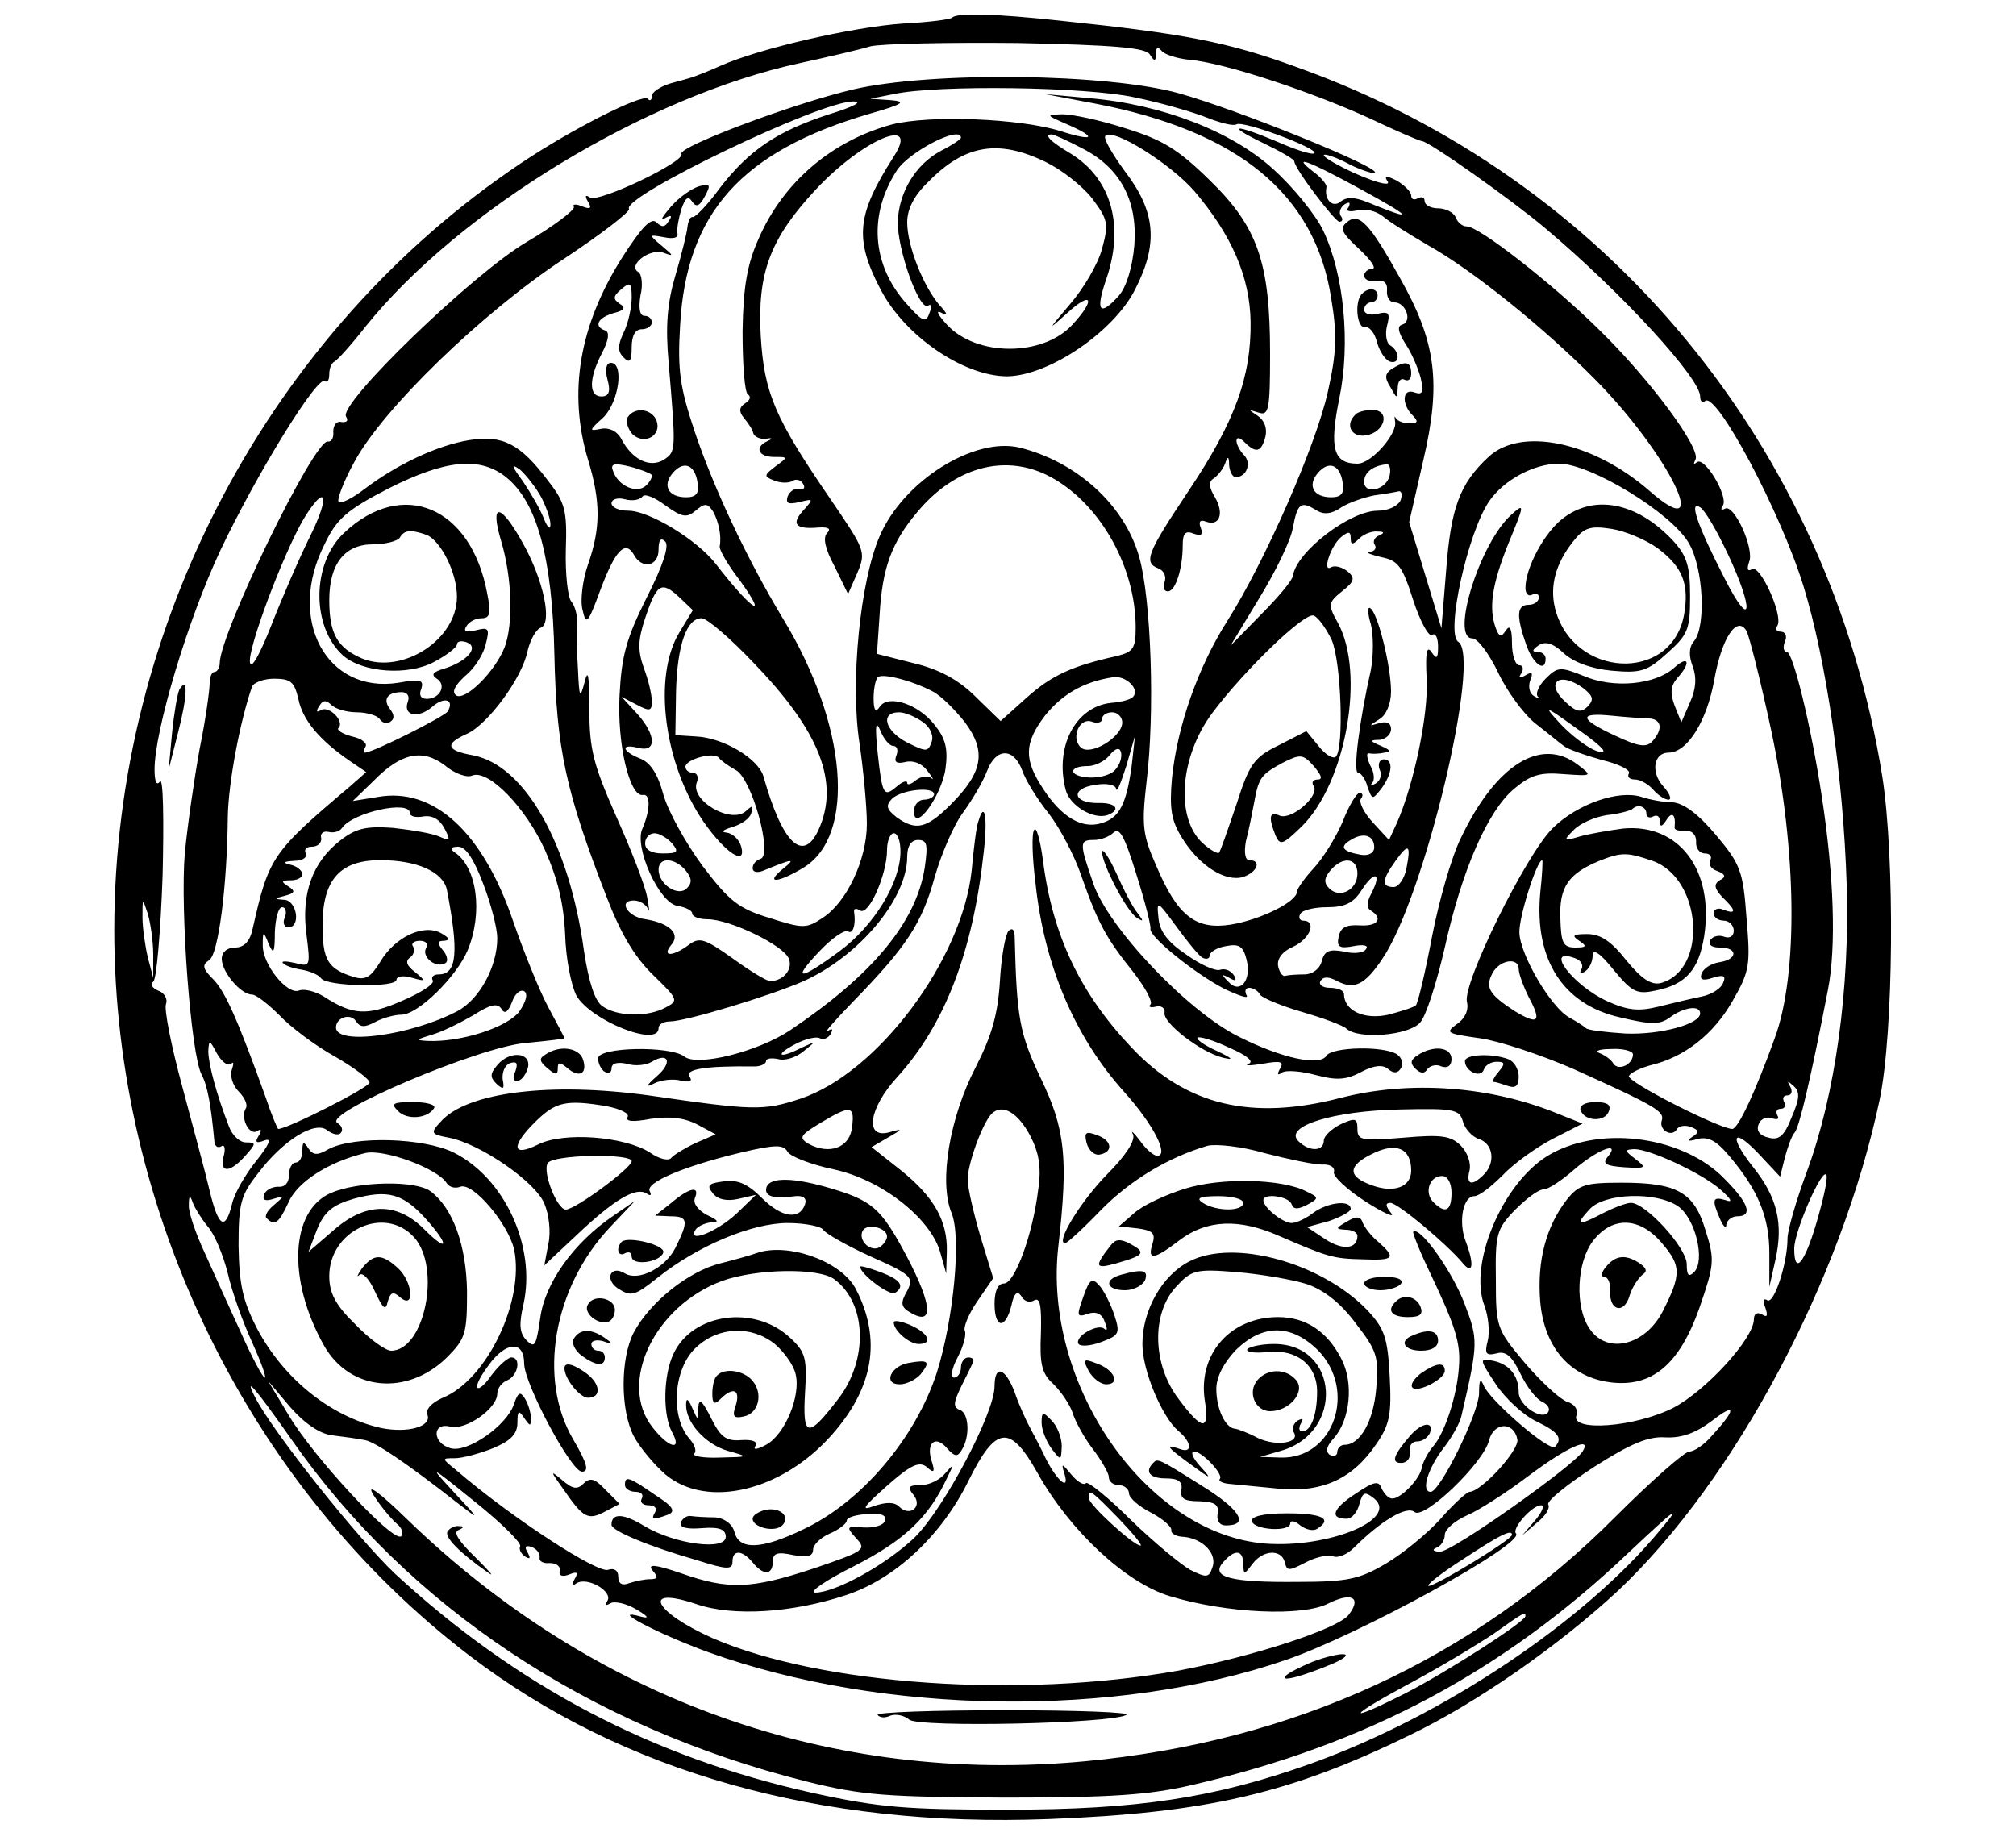 <?xml version="1.0" standalone="no"?>
<!DOCTYPE svg PUBLIC "-//W3C//DTD SVG 20010904//EN"
 "http://www.w3.org/TR/2001/REC-SVG-20010904/DTD/svg10.dtd">
<svg version="1.0" xmlns="http://www.w3.org/2000/svg"
 width="300pt" height="274pt" viewBox="0 0 300 274"
 preserveAspectRatio="xMidYMid meet">
<g transform="translate(0,274) scale(0.1,-0.1)"
fill="#000000" stroke="none">
<path d="M1417 2714 c-2 -3 -35 -7 -73 -9 -74 -5 -214 -37 -272 -63 -20 -9
-39 -16 -42 -17 -3 -1 -17 -5 -32 -9 -16 -5 -28 -13 -28 -19 0 -6 -3 -8 -6 -4
-8 8 -113 -45 -189 -96 -373 -250 -605 -686 -605 -1141 0 -419 200 -829 529
-1080 227 -173 520 -256 861 -243 235 9 360 38 538 125 100 48 223 134 311
216 173 164 331 460 388 729 21 100 23 361 4 482 -79 490 -409 890 -871 1055
-104 38 -169 50 -350 69 -101 11 -155 12 -163 5z m294 -55 c7 -11 9 -11 9 1 0
9 3 11 8 5 4 -6 23 -12 42 -14 51 -4 183 -48 268 -87 40 -19 75 -34 78 -34 10
0 133 -87 184 -130 115 -97 230 -223 230 -250 0 -7 3 -10 7 -7 16 17 113 -165
147 -276 34 -111 59 -285 64 -442 5 -157 -17 -314 -59 -428 -16 -43 -29 -88
-29 -100 0 -37 -20 -98 -30 -92 -6 4 -7 -1 -3 -11 4 -12 3 -15 -5 -10 -7 4
-12 1 -12 -7 0 -29 -72 -107 -120 -132 -57 -29 -154 -36 -144 -11 3 8 -3 17
-14 20 -11 4 -39 30 -63 58 -42 50 -43 53 -43 124 -1 67 1 75 28 103 17 17 35
31 43 31 7 0 28 14 46 30 35 30 70 43 49 18 -8 -10 -2 -13 25 -15 32 -2 34 -1
17 12 -17 13 -17 14 -2 15 23 0 99 -35 128 -60 17 -15 19 -20 8 -16 -20 6 -21
1 -8 -29 5 -11 9 -14 9 -7 1 6 8 12 16 12 25 0 17 21 -24 61 -64 60 -184 74
-258 29 -67 -41 -118 -161 -94 -223 6 -16 8 -39 5 -52 -5 -19 -3 -23 13 -19
14 4 23 -4 36 -31 9 -19 24 -38 32 -41 8 -4 12 -10 9 -15 -8 -14 -44 9 -44 29
0 25 -14 42 -38 47 -21 4 -21 3 4 -35 14 -21 41 -46 60 -55 33 -16 40 -25 28
-38 -8 -8 -97 69 -106 91 -5 12 -7 9 -7 -12 -1 -30 -58 -146 -72 -146 -15 0
-4 35 19 65 12 15 25 38 27 49 25 108 25 112 4 167 -18 47 -66 115 -76 106 -1
-2 10 -30 26 -63 37 -78 45 -103 42 -139 -3 -43 -21 -97 -38 -117 -8 -9 -15
-23 -17 -31 -2 -17 -31 -47 -44 -47 -6 0 -12 7 -16 15 -4 12 -11 11 -39 -8
-34 -22 -39 -37 -13 -37 8 0 16 10 19 22 5 18 8 19 22 8 37 -31 -68 -74 -162
-67 -177 14 -332 237 -308 443 15 131 10 174 -26 249 -32 67 -36 90 -39 210 0
11 -3 15 -9 10 -5 -6 -11 -39 -13 -75 -3 -49 -12 -81 -36 -128 -39 -75 -55
-171 -36 -217 15 -36 3 -159 -22 -238 -32 -98 -113 -193 -199 -233 -62 -30
-95 -31 -102 -4 -3 12 -15 21 -29 22 -13 0 -29 1 -36 2 -6 1 -13 -4 -15 -10
-2 -7 9 -10 32 -8 26 2 35 -2 35 -13 0 -21 -76 -11 -121 16 -31 19 -49 20 -49
2 0 -9 55 -32 128 -53 44 -14 52 -14 52 -2 0 18 14 18 30 -1 16 -20 30 -19 30
1 0 13 7 15 30 10 21 -4 30 -2 30 8 0 7 11 18 25 24 14 6 25 15 25 19 0 5 14
9 31 10 20 2 29 -2 26 -10 -2 -7 -17 -11 -32 -10 -26 2 -26 1 -11 -16 16 -17
13 -19 -63 -45 -94 -31 -127 -32 -198 -7 -38 13 -50 14 -42 4 9 -10 8 -13 -4
-13 -8 0 -22 -3 -31 -6 -10 -4 -16 -1 -16 10 0 9 -6 13 -15 10 -15 -6 -142 76
-227 149 -21 17 -21 17 -1 17 11 0 37 7 57 15 26 11 36 21 36 38 0 18 2 19 10
7 9 -13 10 -13 10 0 0 8 -4 21 -9 29 -7 11 -10 9 -16 -8 -10 -32 -70 -74 -95
-66 -27 8 -27 39 0 32 23 -6 70 27 70 49 0 8 7 17 15 20 16 7 21 34 6 34 -5 0
-19 -12 -30 -27 -11 -16 -21 -23 -21 -16 0 7 11 24 23 39 25 29 47 26 47 -5 0
-30 70 -161 86 -161 11 0 8 12 -13 48 -53 90 -30 226 55 316 l37 39 -32 -22
c-59 -40 -102 -100 -109 -152 -6 -41 -8 -46 -20 -34 -11 11 -12 24 -5 54 19
86 -28 188 -104 226 -45 22 -148 25 -186 5 -17 -10 -23 -9 -30 1 -7 11 -9 10
-9 -3 0 -10 -4 -18 -10 -18 -5 0 -10 -8 -10 -19 0 -11 -6 -18 -16 -17 -9 0
-19 -5 -21 -12 -3 -8 2 -10 14 -6 17 5 17 5 1 -9 -10 -8 -15 -17 -11 -20 12
-12 18 -7 32 23 13 31 60 61 114 74 28 7 109 -23 122 -45 4 -6 13 -8 20 -5 19
7 71 -55 80 -93 16 -76 -40 -194 -106 -221 -16 -7 -26 -17 -23 -25 7 -18 -29
-28 -69 -20 -75 17 -145 73 -185 149 -21 41 -26 65 -27 122 0 63 3 75 29 108
37 49 85 79 103 64 8 -6 17 -8 20 -4 4 4 2 11 -5 15 -23 14 213 114 281 119
31 3 57 6 57 7 0 1 -11 22 -24 46 -13 24 -36 81 -52 127 -45 133 -118 201
-202 186 l-37 -6 31 30 c41 42 73 48 106 23 14 -12 33 -19 41 -15 24 9 79 -47
108 -111 19 -43 28 -80 30 -126 1 -35 9 -76 17 -91 22 -37 122 -77 122 -48 0
6 8 10 17 10 23 0 149 38 199 60 82 37 154 122 154 185 0 16 6 25 16 25 14 0
15 -7 10 -42 -13 -81 -78 -159 -200 -241 -48 -32 -139 -55 -158 -39 -21 16
-128 14 -128 -3 0 -8 5 -17 10 -20 6 -3 10 -1 10 5 0 8 9 10 23 7 12 -4 29 -2
37 3 25 15 31 -1 8 -21 -17 -15 -18 -18 -4 -11 10 5 28 7 39 4 14 -3 18 -1 13
6 -7 11 24 16 97 15 9 0 17 4 17 8 0 4 8 5 18 3 9 -3 26 2 37 11 20 16 20 16
-2 6 -33 -17 -42 -12 -10 5 15 8 32 12 37 9 5 -3 12 0 16 6 4 8 3 9 -4 5 -7
-4 11 16 38 44 79 81 102 116 121 185 10 35 29 79 43 97 13 18 29 45 35 61 13
34 39 35 52 1 5 -15 23 -44 40 -65 16 -21 38 -62 48 -92 25 -71 37 -93 77
-143 18 -23 30 -45 26 -49 -4 -3 0 -5 8 -3 8 2 14 -2 13 -9 -3 -15 54 -59 87
-67 17 -4 14 -1 -9 10 -18 8 -31 17 -29 20 3 2 24 -4 47 -15 26 -11 38 -21 29
-24 -7 -3 2 -3 21 0 27 5 32 3 26 -7 -5 -9 -4 -11 3 -6 6 4 29 2 51 -4 30 -8
45 -7 67 5 19 10 32 11 40 4 8 -7 15 -6 19 2 4 6 1 15 -6 20 -20 13 -97 11
-105 -2 -10 -16 -66 -4 -130 28 -77 38 -195 163 -217 228 -21 61 -21 65 1 65
10 0 23 5 29 11 9 9 17 -7 34 -62 13 -41 22 -77 21 -81 -3 -11 65 -66 109 -89
23 -11 38 -16 34 -10 -3 6 -2 11 4 11 5 0 13 -4 16 -10 3 -5 32 -17 63 -26 31
-9 61 -20 66 -25 18 -16 92 -10 109 9 9 9 25 60 37 112 26 117 64 203 103 236
25 21 39 25 74 22 43 -3 43 -3 21 14 -55 42 -122 0 -174 -109 -14 -28 -33 -95
-43 -147 -10 -53 -21 -99 -24 -102 -3 -3 -22 -9 -41 -14 -36 -8 -66 6 -66 31
0 5 -9 9 -21 9 -11 0 -17 5 -14 10 4 7 12 7 25 0 25 -13 41 -6 67 33 63 92
148 450 113 472 -19 12 14 162 46 209 22 32 67 56 104 56 47 0 167 -73 193
-118 22 -37 26 -124 8 -146 -8 -9 -8 -22 -2 -38 6 -16 5 -33 -4 -53 l-13 -30
-10 25 c-7 19 -6 29 4 41 21 23 17 35 -5 15 -28 -25 -90 -31 -134 -12 -35 14
-39 14 -57 -4 -10 -10 -15 -22 -12 -26 4 -4 2 -4 -5 0 -7 4 -9 14 -6 23 5 12
3 14 -7 8 -9 -5 -11 -4 -6 3 4 7 2 12 -3 12 -6 0 -11 15 -11 33 0 21 -3 28 -9
19 -7 -11 -10 -10 -15 3 -11 30 -6 65 19 127 24 58 24 60 4 42 -47 -42 -91
-184 -58 -184 8 0 25 -23 38 -50 13 -28 38 -62 55 -76 17 -13 36 -29 43 -34 6
-5 32 -14 57 -21 25 -6 43 -15 40 -20 -3 -5 1 -9 9 -9 8 0 20 -7 27 -15 7 -8
17 -15 23 -15 5 0 2 9 -8 20 -19 21 -14 50 8 50 28 0 57 47 68 108 11 63 34
97 48 73 4 -7 21 -74 37 -149 38 -179 40 -362 5 -457 -29 -80 -54 -134 -63
-135 -19 0 -159 71 -154 79 3 5 18 12 33 16 50 12 93 46 121 95 26 45 27 54
21 124 -5 70 -9 80 -46 124 -26 31 -48 47 -64 48 -13 0 -34 4 -46 8 -34 11
-95 -10 -132 -46 -40 -39 -135 -232 -128 -259 3 -12 -3 -25 -15 -33 -18 -13
-15 -14 34 -21 29 -4 92 -25 140 -46 122 -55 135 -63 131 -76 -5 -14 14 -26
22 -14 3 6 13 7 21 4 13 -5 13 -8 2 -15 -9 -6 -6 -7 8 -3 16 4 28 -2 48 -26
43 -51 59 -91 59 -144 l0 -50 9 40 c12 54 3 93 -33 138 -38 48 -30 61 10 18
l30 -32 7 28 c4 15 10 33 15 38 7 10 23 77 49 211 13 65 9 172 -9 289 -16 106
-43 215 -52 215 -5 0 -6 7 -3 15 4 8 1 15 -6 15 -6 0 -9 4 -5 9 9 15 -26 92
-38 84 -6 -4 -8 0 -4 11 8 20 -23 87 -36 79 -6 -3 -7 -1 -3 5 8 14 -28 74 -39
64 -5 -4 -5 -2 -2 4 9 16 -68 120 -144 194 -69 68 -178 153 -196 153 -7 0 -14
6 -17 14 -3 7 -15 13 -26 13 -11 0 -20 5 -20 11 0 5 -4 7 -10 4 -5 -3 -10 -2
-10 4 0 6 -10 15 -21 22 -16 8 -20 8 -14 -1 7 -11 -44 7 -82 29 -29 17 -5 13
28 -5 17 -8 33 -13 35 -11 8 8 -205 94 -291 118 -107 30 -369 33 -485 6 -90
-21 -262 -86 -256 -96 7 -11 -123 -73 -136 -65 -7 5 -8 2 -3 -6 6 -10 4 -12
-9 -7 -9 4 -15 3 -12 -1 2 -4 -29 -28 -70 -52 -80 -47 -281 -241 -269 -260 4
-6 1 -9 -7 -8 -7 2 -12 -5 -12 -14 1 -10 -3 -16 -8 -15 -20 4 -161 -286 -161
-330 0 -7 -4 -13 -8 -13 -4 0 -7 -8 -7 -17 0 -10 -6 -54 -15 -98 -8 -44 -18
-114 -22 -155 -7 -84 9 -299 25 -329 9 -17 14 -46 19 -99 0 -7 5 -11 10 -8 5
4 7 -3 4 -14 -7 -26 9 -26 32 0 16 18 17 20 1 20 -9 0 -20 10 -25 23 -19 49
-31 94 -31 113 1 17 2 17 13 -4 7 -12 16 -19 21 -15 4 4 4 0 1 -9 -3 -8 1 -23
10 -32 9 -9 14 -20 11 -25 -9 -14 5 -42 17 -34 6 4 7 1 2 -7 -6 -10 -4 -12 9
-7 11 4 7 -6 -13 -31 -16 -20 -33 -49 -36 -65 -10 -39 -20 -33 -33 21 -6 26
-25 96 -41 156 -16 59 -27 114 -24 122 3 8 -3 17 -12 20 -9 4 -12 10 -7 13 5
3 11 75 14 158 2 84 1 147 -4 140 -5 -7 -8 0 -8 18 0 57 49 222 98 326 53 112
145 262 156 252 3 -3 6 1 6 10 0 8 3 17 8 19 4 2 25 25 46 52 140 174 419 343
646 392 41 9 89 20 105 25 17 4 115 6 219 5 144 -3 191 -7 197 -17z m-22 -64
c39 -8 87 -22 107 -30 20 -8 40 -13 44 -10 10 6 122 -36 116 -43 -3 -3 -28 5
-55 17 -64 27 -79 26 -21 -2 25 -12 46 -24 46 -27 1 -12 60 -89 67 -90 5 0 6
4 2 9 -3 5 0 13 6 17 7 4 9 3 6 -4 -5 -6 0 -8 13 -5 12 3 28 -1 38 -9 9 -8 40
-27 67 -43 65 -36 173 -123 248 -199 111 -112 179 -252 81 -166 -84 73 -191
95 -239 50 -43 -40 -56 -76 -63 -169 l-7 -86 -24 79 -24 79 21 92 c27 115 19
176 -34 270 -46 83 -62 100 -80 84 -11 -9 -7 -16 19 -40 17 -16 26 -29 19 -29
-6 0 -12 -5 -12 -10 0 -6 8 -10 18 -8 11 2 17 -3 16 -14 -1 -10 4 -18 11 -18
17 0 27 -28 12 -33 -8 -2 -7 -10 4 -28 9 -13 19 -36 23 -51 5 -22 3 -26 -9
-22 -18 7 -20 -17 -3 -34 9 -9 8 -12 -4 -12 -9 0 -18 3 -21 8 -2 4 -2 2 -1 -5
4 -18 -35 -63 -56 -63 -36 0 -42 23 -27 97 17 82 7 185 -24 250 -11 23 -44 64
-74 91 -61 56 -166 97 -275 106 l-65 6 74 -14 c214 -41 328 -135 352 -290 9
-54 8 -81 -5 -139 -18 -81 -94 -253 -149 -340 -44 -69 -75 -157 -83 -235 -4
-46 -1 -63 15 -89 26 -42 65 -66 91 -58 21 7 28 25 9 25 -6 0 -8 11 -5 28 4
15 9 40 12 56 7 39 10 43 43 61 26 13 30 13 46 -5 11 -13 14 -20 6 -20 -7 0
-10 -4 -6 -10 9 -14 -32 -50 -50 -44 -16 7 -18 -1 -7 -29 7 -16 11 -14 39 13
66 65 95 228 54 303 -15 27 -15 30 6 47 19 15 20 20 8 30 -8 6 -18 9 -24 6
-14 -9 -1 32 15 45 11 9 14 8 14 -2 0 -10 3 -10 12 -1 7 7 19 12 28 11 10 0
11 -2 2 -6 -6 -2 -10 -9 -6 -14 3 -5 -1 -10 -8 -10 -7 -1 1 -4 17 -8 26 -5 32
-14 48 -64 10 -31 23 -55 28 -52 5 4 9 -4 9 -17 0 -18 -2 -20 -10 -8 -7 10 -9
-2 -7 -40 3 -53 -19 -157 -44 -214 l-12 -26 -24 26 c-13 14 -21 30 -18 35 4 5
3 9 -2 9 -4 0 -16 -19 -25 -43 -10 -23 -29 -54 -43 -69 -14 -15 -25 -31 -25
-35 0 -15 -55 -42 -99 -49 -52 -8 -79 13 -111 89 -20 45 -21 60 -14 122 13
105 7 275 -11 337 -22 77 -93 141 -178 162 -68 16 -173 -50 -208 -132 -29 -67
-44 -217 -30 -308 6 -41 11 -95 11 -120 0 -53 -30 -117 -66 -140 -24 -16 -29
-16 -79 0 -46 14 -60 25 -100 78 -25 34 -51 81 -58 106 -8 30 -19 47 -34 53
-28 11 -30 23 -3 16 28 -7 26 20 -2 51 l-23 25 23 -12 c19 -10 22 -9 22 5 0
10 -5 32 -12 50 -9 26 -9 41 2 74 17 51 24 56 50 32 l21 -20 -20 -33 c-40 -66
-23 -196 36 -282 32 -46 64 -67 56 -37 -3 11 -13 20 -22 21 -9 1 -5 4 8 8 14
4 27 13 29 21 3 12 2 12 -8 3 -22 -20 -84 16 -73 43 3 8 0 14 -6 14 -6 0 -11
4 -11 9 0 11 43 23 50 13 3 -4 14 -12 25 -18 24 -13 55 -126 37 -132 -7 -2
-12 -8 -12 -14 0 -6 7 -7 15 -4 46 19 50 19 30 3 -28 -23 -7 -21 31 2 78 48
65 212 -30 369 -55 91 -104 196 -132 279 -22 66 -26 91 -22 158 9 168 91 260
283 316 49 14 55 18 30 20 l-30 2 35 7 c65 14 286 11 359 -5z m-455 -25 c-77
-25 -119 -53 -163 -110 -18 -25 -37 -44 -40 -43 -4 1 -7 -6 -8 -15 -1 -9 -9
-42 -18 -72 -12 -41 -15 -75 -10 -130 11 -131 11 -132 -7 -144 -21 -13 -47 0
-63 30 -6 12 -18 18 -30 16 -19 -4 -19 -3 3 17 23 23 31 81 11 81 -7 0 -9 -10
-5 -25 5 -18 2 -25 -9 -25 -19 0 -19 27 1 65 10 19 11 31 5 33 -18 6 -12 19
12 26 16 4 19 8 9 14 -10 7 -10 11 3 22 13 11 15 9 15 -13 0 -14 -5 -38 -12
-52 -9 -19 -9 -28 0 -37 9 -9 12 -6 12 15 0 17 5 27 15 27 8 0 15 5 15 10 0 6
-5 10 -11 10 -7 0 -9 11 -6 30 4 16 2 32 -3 35 -17 10 17 36 37 29 16 -6 16
-5 -2 10 -20 17 -20 17 3 13 14 -3 22 -1 20 6 -1 7 2 23 6 36 6 17 10 20 16
11 6 -9 11 -7 19 8 9 17 8 19 -8 15 -11 -3 -30 -16 -43 -31 -12 -14 -17 -22
-9 -17 10 6 12 4 6 -4 -5 -9 -10 -10 -18 -2 -8 8 -22 -7 -51 -52 -64 -101 -81
-201 -51 -301 19 -62 19 -102 0 -156 -8 -23 -12 -54 -8 -68 5 -23 8 -20 26 29
22 59 37 76 50 54 12 -23 37 -18 37 7 0 14 3 19 10 12 6 -6 -3 -35 -28 -84
-30 -60 -37 -86 -40 -144 -4 -73 15 -153 35 -149 11 2 11 -22 -1 -50 -13 -27
25 -111 52 -115 12 -2 22 -7 22 -11 0 -5 10 -9 23 -9 33 0 114 -39 121 -59 6
-15 -8 -33 -28 -33 -5 0 -30 15 -56 34 -41 29 -49 32 -65 20 -24 -18 -41 -18
-26 0 14 16 -2 32 -38 38 -27 3 -42 28 -18 28 9 0 18 -6 21 -12 3 -7 2 1 -1
17 -3 17 -24 71 -46 120 -34 77 -40 100 -40 160 0 50 -2 61 -7 40 -7 -26 -8
-24 -10 20 -2 28 -2 58 -1 69 0 10 -3 24 -9 31 -5 6 -9 41 -8 77 2 58 -1 70
-26 102 -42 56 -68 69 -118 61 -48 -8 -107 -36 -156 -73 -18 -14 -35 -22 -38
-19 -3 3 7 30 23 59 42 79 191 223 311 302 56 37 100 71 98 75 -12 18 285 161
334 160 15 0 0 -8 -36 -19z m788 -110 c77 -42 85 -50 23 -25 -27 12 -40 13
-50 5 -12 -10 -25 3 -21 22 0 4 -8 14 -19 22 -35 27 -8 17 67 -24z m-1269
-430 c46 -37 69 -119 72 -265 3 -139 17 -203 77 -358 21 -55 42 -91 70 -118
37 -36 38 -38 19 -48 -27 -15 -73 -14 -95 2 -11 8 -20 36 -27 82 -22 160 -88
276 -165 291 -40 7 -43 17 -9 32 31 14 82 83 90 123 4 17 13 33 20 35 17 7 4
70 -26 124 -34 62 -51 64 -33 4 16 -54 18 -122 5 -157 -14 -36 -58 -80 -72
-72 -7 5 -3 14 13 29 14 11 28 33 31 48 6 23 4 25 -15 20 -14 -3 -19 -2 -14 6
4 7 14 12 23 12 12 0 14 7 8 37 -24 129 -126 172 -213 90 -48 -45 -49 -139 -2
-182 29 -26 97 -31 136 -10 19 10 34 22 34 26 0 5 7 6 15 3 18 -7 1 -28 -34
-39 -17 -5 -20 -9 -11 -15 15 -9 5 -30 -15 -30 -9 0 -12 6 -8 15 4 13 -1 15
-34 9 -107 -17 -167 94 -110 206 18 38 33 51 95 83 85 43 136 48 175 17z m53
-31 c8 -16 14 -34 13 -41 0 -7 -5 -2 -10 11 -5 13 -19 37 -31 55 -17 23 -18
27 -4 17 9 -8 24 -27 32 -42z m163 35 c3 -2 -1 -10 -7 -16 -14 -14 -43 -1 -50
22 -4 10 3 11 24 6 16 -4 31 -10 33 -12z m69 -12 c3 -16 -2 -22 -17 -22 -26 0
-36 17 -20 36 16 19 33 13 37 -14z m518 12 c77 -37 134 -134 134 -228 0 -31
-4 -36 -27 -42 -68 -15 -98 -29 -135 -62 l-39 -35 -37 36 c-25 25 -54 41 -92
50 l-55 14 4 59 c4 69 18 107 56 152 55 66 127 86 191 56z m442 -12 c3 -16 -2
-22 -17 -22 -26 0 -36 17 -20 36 16 19 33 13 37 -14z m70 11 c-4 -22 -38 -30
-38 -10 0 14 13 24 33 26 5 1 7 -7 5 -16z m-1033 -53 c14 12 18 11 26 -1 8
-14 13 -36 10 -52 -1 -4 9 -22 22 -40 54 -72 30 -61 -28 14 -28 36 -99 79
-130 79 -14 0 -25 5 -25 11 0 6 9 9 20 6 11 -3 22 -1 26 4 3 5 18 -1 34 -13
25 -18 32 -19 45 -8z m1049 15 c-4 -8 -18 -15 -34 -15 -41 0 -121 -61 -126
-97 -1 -7 -23 -33 -48 -58 l-45 -46 43 71 c24 39 47 86 50 105 7 37 12 40 36
25 10 -6 22 -5 36 5 11 7 34 15 50 18 16 2 32 5 36 6 4 0 5 -6 2 -14z m-1622
-52 c-16 -32 -42 -92 -58 -133 -17 -43 -30 -67 -32 -56 -4 20 50 163 80 214
33 54 40 36 10 -25z m2109 -27 c40 -85 36 -117 -5 -36 -41 80 -53 116 -36 105
7 -4 25 -35 41 -69z m-1936 28 c21 -9 45 -56 45 -92 0 -64 -81 -116 -141 -92
-37 16 -49 37 -49 87 0 54 23 83 65 83 19 0 37 5 40 10 7 12 17 12 40 4z
m1347 -157 c14 -34 18 -160 6 -173 -4 -4 -16 3 -26 16 l-18 22 -41 -21 c-37
-18 -44 -28 -63 -88 -13 -38 -24 -70 -26 -72 -2 -2 -13 4 -24 14 -41 37 -35
128 14 194 48 64 137 150 151 145 7 -3 19 -20 27 -37z m-861 -33 c99 -102 129
-179 97 -249 -23 -50 -54 -20 -82 80 -8 26 -59 57 -100 59 l-31 2 1 66 c2 69
16 108 38 108 8 0 43 -30 77 -66z m267 -43 c12 -6 33 -27 48 -46 32 -43 27
-74 -21 -122 -36 -36 -52 -40 -81 -19 -15 12 -16 17 -7 27 14 14 63 19 63 7 0
-4 -7 -8 -15 -8 -8 0 -15 -8 -15 -17 0 -34 41 22 47 63 4 30 0 45 -16 65 -25
32 -70 46 -82 27 -6 -9 -9 -5 -9 13 0 14 3 28 6 31 6 7 52 -5 82 -21z m298 -8
c-3 -4 -18 -8 -33 -9 -53 -6 -84 -66 -67 -130 6 -23 41 -44 62 -37 21 8 13 19
-15 18 -37 0 -40 22 -3 27 17 3 30 0 31 -6 1 -6 7 9 15 34 l13 45 -5 -45 c-8
-57 -18 -77 -45 -85 -29 -9 -59 9 -86 50 -30 45 -29 69 2 110 25 31 56 50 100
57 20 4 42 -18 31 -29z m-1242 -3 c6 -31 31 -61 76 -92 l25 -17 -25 -22 c-116
-98 -120 -105 -144 -211 -4 -19 -13 -28 -26 -28 -12 0 -20 -7 -20 -17 0 -19
28 -53 45 -53 6 0 24 -14 41 -31 16 -17 53 -45 82 -61 28 -16 52 -34 52 -39 0
-7 -122 -69 -136 -69 -1 0 -10 21 -19 48 -41 114 -60 157 -78 175 -15 15 -17
21 -6 28 14 8 27 110 28 214 1 51 18 141 36 193 2 6 17 12 33 12 25 0 30 -5
36 -30z m1912 16 c15 -12 16 -17 7 -27 -10 -10 -17 -9 -33 6 -32 29 -10 47 26
21z m-1749 -20 c-8 -21 15 -26 36 -8 18 16 34 11 23 -7 -6 -8 -111 -61 -123
-61 -2 0 -2 4 1 9 3 5 -6 12 -20 15 -15 4 -24 10 -20 13 9 10 -15 34 -27 26
-6 -4 -7 -1 -2 6 5 9 10 10 18 2 6 -6 23 -11 38 -11 15 0 31 -5 34 -10 4 -6
11 -8 16 -4 6 4 6 10 0 18 -12 15 -5 26 17 26 8 0 12 -6 9 -14z m1779 -74 c-7
-6 -40 15 -66 43 -23 25 -21 25 22 -6 26 -18 46 -34 44 -37z m-1012 43 c11 -8
16 -21 12 -30 -5 -14 -8 -14 -36 0 -33 17 -41 45 -12 45 9 0 25 -7 36 -15z
m296 0 c0 -22 -48 -51 -62 -37 -15 15 -1 45 17 38 8 -3 15 -1 15 4 0 6 7 10
15 10 8 0 15 -7 15 -15z m783 6 c20 -1 22 -16 6 -34 -9 -10 -21 -8 -55 8 -54
25 -56 35 -6 30 20 -2 45 -4 55 -4z m-1124 -41 c6 0 8 -6 5 -14 -4 -10 0 -13
13 -10 12 3 25 -2 33 -13 8 -10 10 -15 6 -11 -5 4 -15 3 -23 -3 -7 -6 -13 -8
-13 -4 0 4 -7 2 -15 -5 -20 -17 -22 -14 -29 50 -4 40 -3 49 4 33 5 -13 14 -23
19 -23z m331 -35 c-6 -8 -24 -13 -40 -12 -30 2 -31 17 -1 17 10 0 25 7 32 16
9 11 15 12 17 5 2 -7 -1 -18 -8 -26z m-1050 -65 c0 -5 9 -7 20 -5 13 2 24 -4
31 -17 10 -19 9 -20 -7 -13 -11 5 -42 10 -69 13 -41 3 -56 -1 -79 -19 -41 -32
-58 -79 -50 -139 6 -48 6 -49 -17 -43 -13 3 -21 3 -18 0 3 -4 15 -8 28 -10 12
-2 26 -8 29 -13 9 -12 112 -14 112 -2 0 5 10 7 23 3 21 -6 21 -5 4 9 -12 9
-14 16 -7 21 5 3 8 11 5 16 -4 5 1 9 10 9 9 0 13 -5 9 -11 -7 -13 15 -31 29
-22 4 2 3 11 -4 19 -9 11 -8 14 2 14 9 1 8 4 -4 11 -26 15 -69 -5 -91 -42 -14
-23 -22 -28 -39 -23 -39 12 -47 25 -47 77 0 68 26 97 86 97 54 0 93 -17 99
-44 18 -93 15 -126 -12 -126 -8 0 -12 -4 -9 -9 3 -5 -17 -18 -45 -30 -52 -23
-74 -22 -117 6 -13 8 -30 12 -37 9 -18 -7 -55 40 -54 68 0 21 1 21 9 1 7 -16
9 -13 9 18 1 20 5 37 11 37 5 0 7 -7 4 -15 -4 -8 -1 -15 5 -15 19 0 13 40 -6
41 -16 1 -15 2 1 6 15 4 16 7 5 14 -11 7 -11 9 4 9 9 0 17 4 17 9 0 5 -8 12
-17 14 -13 3 -12 5 5 6 13 0 20 6 17 11 -3 6 1 10 9 10 9 0 15 6 14 13 -2 6 3
11 11 9 8 -2 17 1 20 6 16 23 101 42 101 22z m1840 -1 c0 -5 5 -7 10 -4 6 3
10 0 10 -7 0 -9 3 -9 10 2 8 13 14 8 12 -11 -1 -4 6 -6 16 -5 10 0 16 -6 16
-16 -1 -10 5 -18 13 -18 8 0 11 -5 8 -10 -3 -6 1 -13 10 -16 13 -5 14 -9 4
-14 -9 -6 -8 -12 4 -25 21 -20 21 -26 2 -19 -8 4 -15 1 -15 -5 0 -6 7 -11 15
-11 8 0 15 -7 15 -15 0 -8 -6 -12 -14 -9 -8 3 -17 1 -21 -5 -3 -7 2 -11 14
-11 28 0 27 -18 -1 -22 -12 -2 -23 -9 -26 -17 -3 -9 2 -11 17 -6 16 5 20 3 15
-8 -3 -8 -17 -17 -32 -20 -15 -3 -44 -10 -64 -15 -29 -7 -45 -6 -76 8 -51 23
-96 82 -48 64 9 -3 13 -11 9 -17 -3 -6 -1 -7 5 -3 7 4 12 15 12 24 0 11 11 4
31 -21 28 -34 35 -37 63 -31 45 9 64 31 72 81 15 99 -38 168 -121 160 -22 -3
-51 -8 -65 -12 -23 -7 -24 -6 -9 9 9 10 31 20 50 23 19 2 36 7 38 9 8 8 21 4
21 -7z m-1450 -44 c11 -13 8 -15 -14 -15 -16 0 -26 5 -26 15 0 8 6 15 14 15 7
0 19 -7 26 -15z m340 -12 c0 -46 -39 -110 -90 -148 -61 -45 -73 -45 -30 0 18
19 37 32 42 29 7 -5 12 10 9 29 -1 5 3 6 9 2 13 -8 40 54 40 90 0 14 5 25 10
25 6 0 10 -12 10 -27z m705 6 c0 -8 -8 -13 -20 -11 -28 5 -32 12 -15 22 19 12
35 7 35 -11z m-1326 -54 c12 -31 21 -67 21 -81 0 -43 -27 -92 -60 -109 -69
-36 -180 -51 -180 -24 0 15 22 22 30 9 6 -9 13 -9 28 -1 11 6 29 11 39 11 25
0 82 56 99 96 23 56 14 124 -20 146 -7 5 -5 8 6 8 11 0 23 -18 37 -55z m1374
23 c-3 -16 -12 -28 -19 -28 -18 0 -18 10 2 38 20 28 24 26 17 -10z m366 11
c74 -26 83 -163 12 -182 -14 -3 -28 6 -51 34 -22 28 -38 39 -58 39 -21 0 -24
-2 -12 -10 12 -8 11 -10 -6 -10 -18 0 -21 7 -22 43 -2 47 12 67 58 86 33 13
41 13 79 0z m-1439 -14 c10 -12 10 -19 2 -27 -13 -13 -42 6 -42 28 0 19 24 18
40 -1z m1000 -5 c0 -24 -26 -38 -42 -22 -8 8 -8 15 2 27 18 21 40 19 40 -5z
m272 -29 c-9 -99 34 -166 119 -185 46 -11 59 -11 74 0 20 15 45 19 45 6 0 -16
-59 -32 -111 -30 -30 2 -56 5 -59 8 -3 3 -14 10 -25 16 -27 15 -73 93 -74 126
-1 23 26 108 34 108 1 0 0 -22 -3 -49z m-251 0 c-7 -13 -8 -22 -1 -26 19 -12
10 -24 -17 -22 -20 1 -28 -3 -31 -17 -3 -15 1 -18 22 -14 15 3 23 1 19 -4 -3
-6 -18 -8 -33 -4 -22 4 -29 1 -33 -14 -3 -12 -14 -20 -26 -20 -12 0 -24 -1
-28 -2 -4 -2 -9 5 -11 14 -2 11 6 22 22 29 26 12 36 39 15 39 -5 0 -7 5 -4 10
3 6 22 10 40 10 26 0 39 6 51 25 19 30 31 27 15 -4z m-1813 -91 l0 -35 -8 30
c-4 17 -8 44 -8 60 0 29 0 29 8 5 4 -14 8 -41 8 -60z m1561 -5 c6 -3 11 -2 11
3 0 5 11 12 24 14 20 4 26 0 31 -20 8 -31 -10 -52 -27 -33 -11 11 -10 12 1 6
10 -6 12 -4 7 4 -5 7 -13 10 -20 8 -6 -3 -29 7 -50 22 -27 18 -40 34 -42 54
-3 28 -2 27 26 -11 16 -22 33 -43 39 -47z m471 -17 c0 -7 7 -26 15 -42 20 -37
14 -42 -22 -20 -38 25 -43 35 -32 56 11 20 39 24 39 6z m-1487 -63 c-18 -24
-87 -46 -136 -44 -19 1 -18 2 5 9 15 4 43 18 62 29 25 16 36 19 42 10 5 -9 10
-5 16 10 4 12 12 19 18 16 6 -4 3 -15 -7 -30z m1657 -64 c0 -15 -21 -25 -29
-14 -3 6 -13 13 -21 16 -8 3 0 6 18 6 17 1 32 -3 32 -8z m236 -94 c-11 -28
-19 -34 -34 -30 -13 3 -19 10 -15 20 3 8 12 12 20 9 8 -3 11 -1 8 4 -3 6 -1
10 5 10 6 0 8 5 5 10 -3 6 -1 10 5 10 6 0 8 6 4 13 -5 9 -4 9 5 1 10 -9 9 -19
-3 -47z m-1133 -27 c13 -25 17 -47 12 -80 -8 -67 -35 -140 -51 -140 -9 0 -14
-11 -14 -30 0 -37 16 -39 25 -3 4 19 9 23 15 14 4 -8 13 -10 19 -6 9 5 11 -9
10 -49 -2 -46 1 -60 19 -76 11 -11 24 -30 28 -42 4 -13 17 -37 30 -54 13 -17
24 -36 24 -42 0 -7 7 -12 15 -12 8 0 15 -6 15 -12 0 -7 15 -20 33 -29 17 -9
31 -21 30 -26 -1 -5 8 -10 19 -10 29 -3 50 -26 42 -46 -5 -15 -9 -15 -33 -3
-14 8 -54 41 -88 74 -33 33 -64 58 -67 55 -3 -4 -13 2 -22 13 -14 17 -15 17
-10 1 8 -26 -10 -12 -27 21 -7 15 -18 36 -24 47 -6 11 -17 35 -23 53 -14 37
-30 42 -30 9 0 -40 -76 -183 -119 -225 -43 -41 -118 -82 -148 -82 -10 1 17 19
59 40 74 38 110 72 137 130 11 22 11 23 -2 8 -8 -10 -24 -18 -37 -18 -18 0
-20 -3 -11 -14 15 -18 -5 -34 -21 -18 -7 7 -19 7 -37 1 -21 -8 -17 -2 19 30
35 31 48 37 59 28 11 -10 13 -8 7 10 -8 27 7 38 24 17 11 -12 15 -12 21 -2 13
20 11 56 -3 60 -10 4 -9 11 2 34 8 16 16 32 18 37 2 4 -1 7 -7 7 -6 0 -11 -7
-11 -15 0 -8 -5 -15 -10 -15 -6 0 -4 13 5 30 9 17 13 34 11 39 -3 5 5 25 18
44 l24 35 -19 62 c-10 34 -19 72 -19 85 0 23 22 84 36 98 16 15 39 1 57 -33z
m1170 -130 c-18 -61 -33 -78 -33 -38 0 26 43 124 48 109 2 -6 -5 -37 -15 -71z
m-2394 -5 c10 -11 23 -42 30 -70 6 -27 23 -74 36 -102 13 -29 22 -53 19 -53
-3 0 -19 30 -36 68 -17 37 -41 90 -54 119 -13 28 -24 60 -23 70 0 14 2 15 6 3
3 -8 13 -24 22 -35z m124 -316 c175 -251 444 -429 767 -510 84 -21 119 -23
295 -24 161 0 216 4 280 19 259 60 463 169 649 346 69 65 80 73 48 35 -113
-138 -325 -279 -520 -349 -145 -52 -261 -69 -452 -69 -151 0 -191 3 -291 25
-239 53 -440 159 -621 326 -56 53 -181 210 -208 262 -18 35 -1 16 53 -61z m62
5 c17 -2 38 -5 48 -7 16 -3 63 -35 137 -93 35 -27 35 -27 -5 16 -38 41 -36 40
32 -15 40 -32 70 -62 67 -66 -2 -4 1 -11 7 -15 8 -5 9 -3 4 6 -5 8 -3 11 6 8
8 -3 13 -10 12 -16 -1 -5 5 -9 15 -8 9 0 16 -4 15 -11 -2 -8 4 -10 14 -6 12 5
14 3 8 -7 -5 -9 -4 -11 3 -6 16 10 54 -12 46 -26 -4 -7 -3 -8 4 -4 6 4 24 0
39 -9 17 -10 20 -14 8 -11 -53 15 23 -25 100 -53 259 -93 607 -98 859 -11 108
37 356 173 342 188 -7 7 24 42 37 42 6 0 2 -10 -9 -23 l-19 -22 22 19 c13 10
20 22 17 27 -3 5 28 30 68 56 55 35 81 46 107 44 23 -1 44 6 69 25 36 28 36
17 -1 -23 -11 -13 -26 -23 -33 -23 -7 0 -57 -44 -111 -98 -210 -211 -478 -334
-789 -363 -377 -35 -730 91 -1008 360 -43 42 -62 55 -50 36 10 -16 26 -35 34
-42 8 -6 11 -15 7 -19 -11 -11 -131 118 -168 181 l-30 50 33 -39 c21 -24 44
-40 63 -42z m1763 -6 c3 -16 -53 -77 -71 -78 -4 0 -24 -18 -44 -41 -20 -22
-57 -52 -81 -66 -39 -23 -57 -27 -131 -27 -100 -1 -130 7 -111 29 17 20 30 19
30 -2 1 -17 1 -17 14 0 16 21 43 22 48 2 3 -13 6 -13 31 0 15 8 34 12 41 9 7
-3 21 3 31 13 39 39 78 63 90 53 14 -12 103 73 111 107 7 27 37 28 42 1z
m-714 -50 c48 -86 131 -163 196 -183 85 -26 199 -31 237 -11 34 17 50 9 30
-17 -16 -21 -142 -62 -253 -83 -235 -42 -531 -22 -693 48 -88 39 -108 79 -25
51 55 -19 143 -13 222 13 74 24 143 89 183 170 41 83 62 85 103 12z m811 32
c-14 -22 -195 -150 -212 -149 -10 0 -13 3 -5 6 6 2 12 11 12 19 0 8 15 21 33
29 17 7 59 34 92 59 56 42 95 60 80 36z m-690 -100 c21 -22 36 -40 32 -40 -10
0 -77 61 -77 71 0 14 3 12 45 -31z m585 -24 c0 -7 -113 -76 -124 -76 -5 0 17
18 50 39 56 37 74 46 74 37z m20 -121 c0 -8 -115 -82 -177 -114 -93 -47 -90
-37 5 14 45 24 101 58 125 74 45 32 47 33 47 26z"/>
<path d="M2325 1968 c-27 -21 -55 -73 -55 -103 0 -9 5 -13 10 -10 6 3 10 1 10
-4 0 -6 -7 -11 -15 -11 -18 0 -19 -16 -4 -59 10 -29 29 -43 29 -21 0 6 -6 10
-12 10 -9 0 -8 3 2 10 10 6 21 3 37 -12 14 -13 40 -23 71 -26 44 -4 53 -1 83
26 31 28 34 35 34 85 0 45 -5 60 -25 82 -54 58 -118 70 -165 33z m142 -44 c37
-28 47 -53 39 -99 -19 -102 -166 -94 -192 10 -8 33 1 66 26 98 17 22 26 25 58
20 20 -3 51 -16 69 -29z"/>
<path d="M267 1714 c-3 -6 -8 -35 -11 -65 l-5 -54 14 55 c14 54 15 85 2 64z"/>
<path d="M1456 1518 c-3 -7 -7 -40 -10 -73 -14 -133 -140 -302 -255 -340 -55
-18 -68 -18 -226 5 -146 20 -270 5 -309 -39 -16 -17 -15 -19 12 -24 47 -9 129
-66 142 -98 7 -16 10 -43 6 -60 l-6 -32 48 45 c56 53 88 72 104 62 6 -4 8 -3
5 3 -8 13 52 38 136 58 51 12 63 12 69 1 4 -7 35 -19 68 -26 71 -15 144 -72
159 -123 l9 -32 1 33 c1 45 -19 81 -69 121 l-43 34 24 14 c23 13 23 14 2 8
-37 -10 -30 36 12 82 71 78 113 187 129 336 6 52 1 76 -8 45z m-554 -424 c21
-4 35 -11 32 -16 -4 -7 8 -8 34 -3 28 4 49 2 69 -8 l28 -15 -30 -13 c-17 -8
-33 -18 -36 -22 -4 -5 -18 -2 -32 8 -38 24 -128 31 -166 12 -40 -20 -41 -2 -3
35 29 28 44 32 104 22z m366 -31 c-3 -31 -34 -42 -65 -25 -15 9 -12 13 18 31
45 27 51 26 47 -6z m-328 -51 c0 -10 -84 -72 -98 -72 -13 0 -35 56 -27 69 7
13 125 15 125 3z"/>
<path d="M1539 1505 c-4 -5 -3 -41 2 -80 13 -122 59 -229 132 -310 44 -49 67
-95 49 -95 -5 0 -17 10 -26 23 -9 12 -14 16 -10 9 4 -9 -11 -32 -39 -60 -39
-40 -77 -102 -62 -102 3 0 27 22 53 49 44 45 101 79 159 96 13 3 51 -1 85 -11
35 -9 73 -17 85 -17 12 1 20 -4 18 -11 -2 -6 19 -26 47 -44 28 -18 45 -25 38
-17 -8 10 -9 15 -1 15 11 0 85 -62 108 -90 15 -18 17 -1 4 33 -11 29 -4 67 13
67 7 0 25 14 42 31 16 17 49 41 74 54 l45 23 -35 14 c-101 42 -222 51 -326 24
-132 -34 -229 -11 -310 75 -77 81 -118 168 -132 279 -4 30 -10 51 -13 45z
m638 -434 c3 -11 14 -23 24 -26 21 -7 25 -35 7 -53 -18 -18 -27 -15 -21 7 2
10 -3 26 -13 36 -15 15 -29 17 -86 12 -62 -5 -68 -4 -68 13 0 16 -3 17 -25 7
-14 -7 -25 -18 -25 -24 0 -17 -22 -17 -38 -1 -22 22 52 45 151 47 81 2 89 0
94 -18z m-77 -73 c0 -24 -25 -34 -58 -22 -37 13 -37 29 0 47 36 18 58 8 58
-25z m60 -33 c0 -27 -9 -32 -27 -14 -14 14 -6 39 13 39 8 0 14 -10 14 -25z"/>
<path d="M1640 1472 c0 -18 37 -89 52 -98 10 -6 10 -5 1 7 -7 8 -21 35 -32 60
-11 24 -21 38 -21 31z"/>
<path d="M812 1171 c-10 -6 -10 -10 3 -21 12 -10 15 -10 15 0 0 10 3 10 15 0
18 -15 30 -7 22 15 -7 16 -34 20 -55 6z"/>
<path d="M2110 1170 c-11 -7 -12 -12 -4 -20 8 -8 14 -8 18 -1 4 5 13 8 21 4 9
-3 15 1 15 11 0 18 -27 21 -50 6z"/>
<path d="M740 1155 c-11 -13 -11 -18 -1 -28 10 -9 12 -8 9 7 -1 10 3 21 11 24
10 3 12 0 8 -12 -5 -11 -3 -16 5 -14 6 2 12 12 14 21 3 22 -29 23 -46 2z"/>
<path d="M2180 1161 c0 -15 23 -26 28 -13 2 7 11 12 19 12 13 0 13 -3 3 -15
-7 -8 -10 -15 -7 -15 3 0 12 -3 21 -6 11 -4 16 0 16 14 0 11 -7 23 -16 26 -24
9 -64 7 -64 -3z"/>
<path d="M592 1087 c13 -14 44 -12 54 4 3 5 -11 9 -31 9 -30 0 -34 -2 -23 -13z"/>
<path d="M2352 1088 c6 -17 36 -18 42 -2 4 10 -2 14 -20 14 -15 0 -24 -5 -22
-12z"/>
<path d="M1617 1039 c3 -11 12 -19 20 -17 20 4 18 21 -5 29 -16 6 -19 4 -15
-12z"/>
<path d="M1077 982 c-23 -3 -26 -6 -16 -18 7 -9 21 -12 38 -8 l26 6 -29 -28
c-29 -27 -74 -45 -61 -24 3 5 14 10 23 11 13 0 11 3 -6 11 -13 7 -21 17 -18
25 8 19 -8 16 -35 -7 l-24 -19 23 -1 c26 0 27 -7 7 -47 -15 -30 -55 -50 -75
-38 -21 13 -31 -8 -11 -22 20 -13 25 -12 60 16 59 47 140 81 193 81 26 0 50
-5 53 -10 4 -6 36 -24 71 -40 61 -27 64 -31 54 -51 -10 -17 -9 -23 1 -30 39
-25 38 6 -2 82 -39 73 -51 83 -121 103 -54 15 -88 14 -88 -5 0 -10 14 -13 44
-9 11 1 17 -3 14 -12 -8 -24 -35 -20 -64 9 -21 21 -36 28 -57 25z m243 -82 c0
-5 -5 -12 -11 -16 -14 -8 -33 11 -25 25 7 11 36 4 36 -9z"/>
<path d="M1763 971 c-29 -9 -63 -25 -75 -36 l-23 -20 28 -3 c22 -3 27 -7 22
-23 -8 -25 2 -24 41 6 40 30 88 32 147 6 74 -32 81 -34 125 -35 47 -2 50 2 23
26 -10 8 -20 21 -23 28 -3 10 -9 11 -24 2 -17 -10 -17 -11 -1 -12 9 0 17 -4
17 -9 0 -20 -22 -22 -48 -5 l-27 18 33 9 c17 6 32 14 32 18 0 14 -34 10 -56
-6 -10 -8 -25 -15 -32 -15 -13 0 -42 23 -42 34 0 11 38 6 42 -6 3 -8 9 -8 23
-1 18 10 18 11 -1 20 -36 19 -127 21 -181 4z m87 -21 c0 -13 -40 -13 -60 0
-11 7 -5 10 23 10 20 0 37 -4 37 -10z"/>
<path d="M493 965 c-61 -26 -66 -129 -11 -227 38 -68 124 -76 183 -18 28 28
30 36 30 98 -1 69 -21 124 -54 149 -22 17 -108 15 -148 -2z m140 -38 c36 -40
35 -53 -2 -16 -41 41 -88 40 -136 -3 l-36 -31 13 34 c11 26 23 36 54 45 51 14
73 8 107 -29z m-17 -28 c41 -45 16 -169 -34 -169 -8 0 -32 17 -53 39 -30 29
-39 47 -39 72 0 68 82 106 126 58z"/>
<path d="M539 853 c-7 -10 -9 -15 -4 -10 5 4 15 -7 23 -25 12 -26 16 -29 19
-15 4 14 8 16 19 6 22 -18 18 24 -4 44 -24 22 -36 21 -53 0z"/>
<path d="M2331 954 c-30 -39 -44 -90 -39 -151 6 -68 44 -112 104 -120 62 -8
103 26 133 111 22 64 23 71 9 115 -17 57 -42 71 -125 71 -54 0 -64 -3 -82 -26z
m166 -9 c26 -18 41 -81 24 -98 -8 -8 -11 -5 -11 12 0 24 -61 91 -83 91 -7 0
-25 -7 -41 -15 -38 -20 -43 -19 -21 5 22 25 100 27 132 5z m-23 -56 c28 -33
28 -46 0 -101 -26 -50 -82 -64 -108 -26 -23 32 -20 100 5 132 29 37 70 35 103
-5z"/>
<path d="M2390 855 c-7 -8 -8 -15 -3 -15 6 0 10 -10 9 -22 -1 -29 21 -34 29
-6 4 13 13 26 19 31 8 5 6 10 -4 17 -21 14 -36 12 -50 -5z"/>
<path d="M925 892 c-9 -10 -5 -23 5 -17 6 3 10 1 10 -5 0 -14 42 -9 47 6 4 11
-52 25 -62 16z"/>
<path d="M1653 887 c-25 -32 -24 -36 8 -27 42 12 45 16 21 29 -15 8 -22 7 -29
-2z"/>
<path d="M1125 875 c-5 -2 -29 -9 -53 -15 -48 -12 -105 -58 -129 -103 -20 -39
-20 -115 0 -154 9 -17 30 -42 47 -57 62 -52 174 -25 248 59 62 70 74 142 36
216 -21 42 -102 71 -149 54z m117 -39 c48 -36 50 -119 6 -177 -46 -60 -54 -59
-50 9 3 50 1 60 -22 81 -53 50 -146 37 -174 -24 -15 -32 -16 -90 -2 -116 16
-29 -5 -24 -29 7 -52 66 3 181 104 218 50 18 144 20 167 2z m-89 -96 c13 -11
28 -31 31 -45 8 -32 -16 -90 -44 -105 -13 -7 -20 -8 -16 -2 4 7 -4 10 -21 9
-23 -2 -31 5 -45 33 -13 26 -18 30 -19 15 0 -20 0 -20 -9 0 -6 14 -9 15 -9 5
-1 -26 28 -59 62 -69 32 -9 32 -9 -12 -10 -24 -1 -41 2 -38 6 4 3 1 13 -7 22
-29 33 -24 105 10 136 33 31 82 33 117 5z"/>
<path d="M1067 693 c-4 -3 -7 -15 -7 -27 0 -15 3 -17 12 -8 19 19 30 14 23 -9
-6 -17 -3 -20 11 -17 23 4 30 34 14 53 -13 16 -42 20 -53 8z"/>
<path d="M1770 863 c-41 -21 -70 -73 -70 -123 0 -40 29 -108 53 -129 21 -17
22 -35 2 -27 -23 8 -18 2 18 -24 30 -22 31 -22 13 -2 -11 12 -15 22 -9 22 12
0 45 -35 38 -41 -2 -3 4 -6 13 -7 9 -1 42 -4 72 -7 66 -7 112 13 148 66 20 29
23 44 20 101 -3 58 -8 71 -33 98 -68 71 -199 107 -265 73z m175 -34 c26 -9 51
-29 73 -59 31 -40 34 -49 30 -96 -4 -49 -24 -84 -47 -84 -6 0 -11 -5 -11 -11
0 -5 -5 -7 -11 -4 -7 5 -5 13 6 25 24 27 30 82 11 118 -21 41 -53 62 -94 62
-72 0 -120 -56 -109 -125 7 -45 -4 -44 -39 3 -39 51 -41 127 -4 167 23 25 29
27 90 22 36 -3 83 -11 105 -18z m16 -98 c59 -60 24 -162 -55 -160 l-31 1 31 9
c95 27 87 159 -10 159 -19 0 -37 -4 -40 -8 -2 -4 11 -6 30 -4 43 5 74 -19 74
-59 0 -34 -9 -59 -22 -59 -5 0 -6 5 -2 12 4 7 3 8 -5 4 -6 -4 -9 -12 -6 -17
11 -16 -25 -22 -53 -9 -15 8 -31 14 -35 14 -14 2 -27 30 -27 59 0 18 11 39 29
58 40 39 82 39 122 0z"/>
<path d="M1871 686 c-15 -18 -3 -46 19 -46 29 0 53 29 39 46 -15 18 -43 18
-58 0z"/>
<path d="M1280 855 c0 -11 44 -44 52 -39 15 10 8 20 -22 31 -16 6 -30 10 -30
8z"/>
<path d="M1668 843 c-26 -7 -22 -23 6 -23 13 0 26 7 30 15 5 15 -3 17 -36 8z"/>
<path d="M1612 810 c-10 -28 -10 -31 7 -25 12 4 21 0 25 -12 4 -10 4 -14 0
-11 -9 10 -46 -11 -39 -22 3 -4 18 -3 34 3 27 10 28 13 19 41 -6 17 -16 37
-23 44 -10 11 -14 8 -23 -18z"/>
<path d="M2030 830 c0 -5 11 -10 24 -10 14 0 28 5 31 10 4 6 -7 10 -24 10 -17
0 -31 -4 -31 -10z"/>
<path d="M875 799 c-8 -12 14 -31 30 -26 6 2 10 10 10 18 0 17 -31 24 -40 8z"/>
<path d="M2077 803 c-14 -13 -6 -23 18 -23 18 0 23 4 19 15 -6 16 -26 20 -37
8z"/>
<path d="M1330 772 c0 -12 23 -32 37 -32 22 0 15 16 -12 28 -14 6 -25 8 -25 4z"/>
<path d="M854 748 c-4 -6 1 -17 11 -25 22 -16 35 -17 35 -3 0 6 -4 10 -10 10
-5 0 -10 4 -10 10 0 5 8 7 18 4 14 -5 15 -4 2 5 -20 14 -37 14 -46 -1z"/>
<path d="M2103 753 c-22 -8 -14 -23 12 -23 16 0 25 6 25 15 0 15 -14 18 -37 8z"/>
<path d="M1353 712 c-27 -4 -40 -32 -14 -32 10 0 24 7 31 15 15 19 12 22 -17
17z"/>
<path d="M1620 700 c6 -11 18 -20 26 -20 22 0 12 22 -14 31 -20 8 -21 6 -12
-11z"/>
<path d="M840 704 c0 -16 23 -44 35 -44 20 0 19 20 -2 36 -19 14 -33 18 -33 8z"/>
<path d="M2114 696 c-10 -8 -16 -17 -12 -21 8 -8 48 13 48 25 0 14 -13 12 -36
-4z"/>
<path d="M2098 603 c-25 -29 -28 -40 -13 -40 9 0 14 7 13 16 -2 9 3 16 11 16
8 0 16 6 19 13 6 18 -13 15 -30 -5z"/>
<path d="M1716 563 c-13 -13 -5 -23 19 -23 19 0 25 -5 23 -17 -2 -13 4 -17 27
-17 23 -1 29 -5 27 -18 -2 -11 3 -18 12 -18 34 0 23 21 -26 53 -76 48 -75 47
-82 40z"/>
<path d="M839 523 c29 -42 36 -46 62 -32 l21 11 -21 21 c-16 17 -23 19 -33 9
-9 -9 -16 -8 -32 6 -18 15 -17 13 3 -15z"/>
<path d="M930 530 c0 -5 7 -10 16 -10 8 0 12 -4 9 -10 -3 -5 1 -10 10 -10 9 0
13 -4 10 -10 -7 -12 -3 -12 19 -4 12 5 8 12 -20 30 -39 27 -44 28 -44 14z"/>
<path d="M1138 493 c-10 -3 -18 -8 -18 -13 0 -13 33 -21 44 -10 13 13 -3 28
-26 23z"/>
<path d="M1863 476 c4 -13 57 -16 57 -3 0 5 7 4 15 -3 8 -6 19 -9 25 -5 24 15
7 23 -45 23 -37 0 -54 -5 -52 -12z"/>
<path d="M1328 2555 c-89 -24 -162 -85 -199 -170 -17 -38 -23 -71 -24 -138 0
-49 3 -91 8 -94 5 -3 3 -9 -4 -13 -9 -6 -10 -12 -2 -22 6 -7 13 -17 14 -23 2
-5 10 -9 19 -8 9 2 10 0 3 -3 -21 -9 -15 -24 9 -24 21 0 21 0 2 -14 -17 -13
-18 -15 -2 -21 9 -4 21 -4 27 -1 5 4 13 2 16 -4 4 -6 1 -9 -6 -8 -6 2 -14 -3
-17 -11 -3 -10 1 -12 18 -8 21 5 21 5 5 -13 -18 -20 -11 -28 23 -25 15 1 19
-2 13 -8 -7 -7 -3 -24 11 -50 l20 -41 14 32 c13 31 11 34 -40 109 -83 121 -99
158 -104 244 -5 93 14 144 82 217 70 75 156 111 116 49 -55 -86 -59 -122 -20
-197 36 -70 124 -130 189 -130 62 1 158 66 190 129 35 68 31 116 -15 176 -19
26 -33 50 -29 53 11 12 96 -41 132 -82 56 -66 83 -128 84 -195 1 -81 -23 -148
-92 -251 -62 -93 -68 -107 -45 -116 8 -3 12 -12 9 -20 -3 -8 -1 -14 5 -14 11
0 22 33 22 69 0 17 4 22 16 17 11 -4 15 -2 11 8 -4 10 -1 13 7 10 21 -8 28 12
14 36 -9 15 -10 23 -2 28 6 4 14 14 17 22 4 12 6 11 6 -2 1 -10 5 -18 10 -18
16 0 24 21 12 33 -6 6 -11 16 -11 21 0 6 5 5 12 -2 17 -17 25 -15 31 8 3 12
-1 24 -11 31 -15 10 -15 10 1 5 15 -5 17 4 17 87 0 136 -18 189 -90 259 -47
46 -70 60 -125 77 -37 12 -79 21 -94 21 -25 -1 -25 -1 7 -15 46 -20 40 -26
-10 -10 -61 19 -194 24 -250 10z m102 -20 c0 -2 -13 -11 -29 -19 -38 -20 -63
-61 -65 -105 -1 -42 32 -134 45 -126 5 4 6 -2 2 -11 -5 -15 -10 -13 -34 14
-52 58 -57 133 -14 199 19 28 95 67 95 48z m179 -15 c58 -29 84 -78 79 -145
-3 -34 -12 -62 -23 -75 -28 -31 -35 -24 -20 21 29 81 10 152 -51 190 -32 19
-41 29 -29 29 3 0 23 -9 44 -20z m-53 -21 c23 -11 54 -35 69 -54 24 -32 25
-38 15 -75 -6 -23 -28 -60 -48 -83 -33 -39 -34 -40 -4 -13 37 34 43 21 8 -17
-44 -48 -143 -48 -187 0 -13 14 -17 22 -9 18 11 -6 11 -3 -2 11 -24 28 -48 88
-48 123 0 20 10 40 32 61 54 55 104 63 174 29z"/>
<path d="M2027 2303 c-12 -11 -8 -53 5 -50 6 1 14 -9 17 -22 4 -14 12 -26 19
-29 15 -5 16 14 1 24 -6 3 -8 17 -5 29 5 19 3 22 -14 18 -11 -3 -20 0 -20 6 0
6 5 11 10 11 6 0 10 5 10 10 0 11 -13 13 -23 3z"/>
<path d="M2071 2191 c-10 -7 -11 -13 -2 -27 10 -18 10 -18 11 -1 0 10 5 15 10
12 6 -3 10 1 10 9 0 18 -8 20 -29 7z"/>
<path d="M2017 2123 c-16 -15 -6 -34 15 -31 29 4 38 38 10 38 -10 0 -22 -3
-25 -7z"/>
<path d="M2040 1811 c4 -16 4 -47 0 -68 -17 -75 -27 -153 -19 -153 4 0 11 -9
14 -21 7 -19 7 -20 21 -2 16 22 18 43 3 43 -6 0 -9 -7 -6 -15 4 -8 1 -17 -6
-21 -7 -4 -9 -4 -5 1 4 4 3 16 -3 26 -5 11 -6 19 -2 18 4 -1 15 -1 23 1 11 1
9 4 -5 10 -17 7 -17 9 -2 9 9 1 17 8 17 16 0 9 -6 12 -17 9 -17 -5 -17 -5 0 6
10 6 17 23 17 41 0 38 -20 118 -31 124 -4 3 -4 -8 1 -24z"/>
<path d="M934 2119 c-3 -6 0 -17 7 -25 18 -17 44 -2 36 20 -7 18 -33 21 -43 5z"/>
<path d="M1550 623 c0 -11 7 -28 15 -39 14 -18 14 -18 15 4 0 13 -7 30 -15 38
-13 14 -15 13 -15 -3z"/>
<path d="M666 461 c-5 -8 17 -31 60 -61 11 -8 3 1 -18 22 -25 24 -34 38 -26
41 9 4 9 6 1 6 -6 1 -14 -3 -17 -8z"/>
<path d="M1953 267 c-17 -7 -35 -16 -40 -21 -9 -10 27 0 72 19 37 17 11 18
-32 2z"/>
<path d="M1306 188 c3 -4 11 -5 19 -1 9 3 21 0 28 -6 15 -12 300 -6 323 7 7 4
-74 7 -181 7 -106 0 -191 -3 -189 -7z"/>
</g>
</svg>
